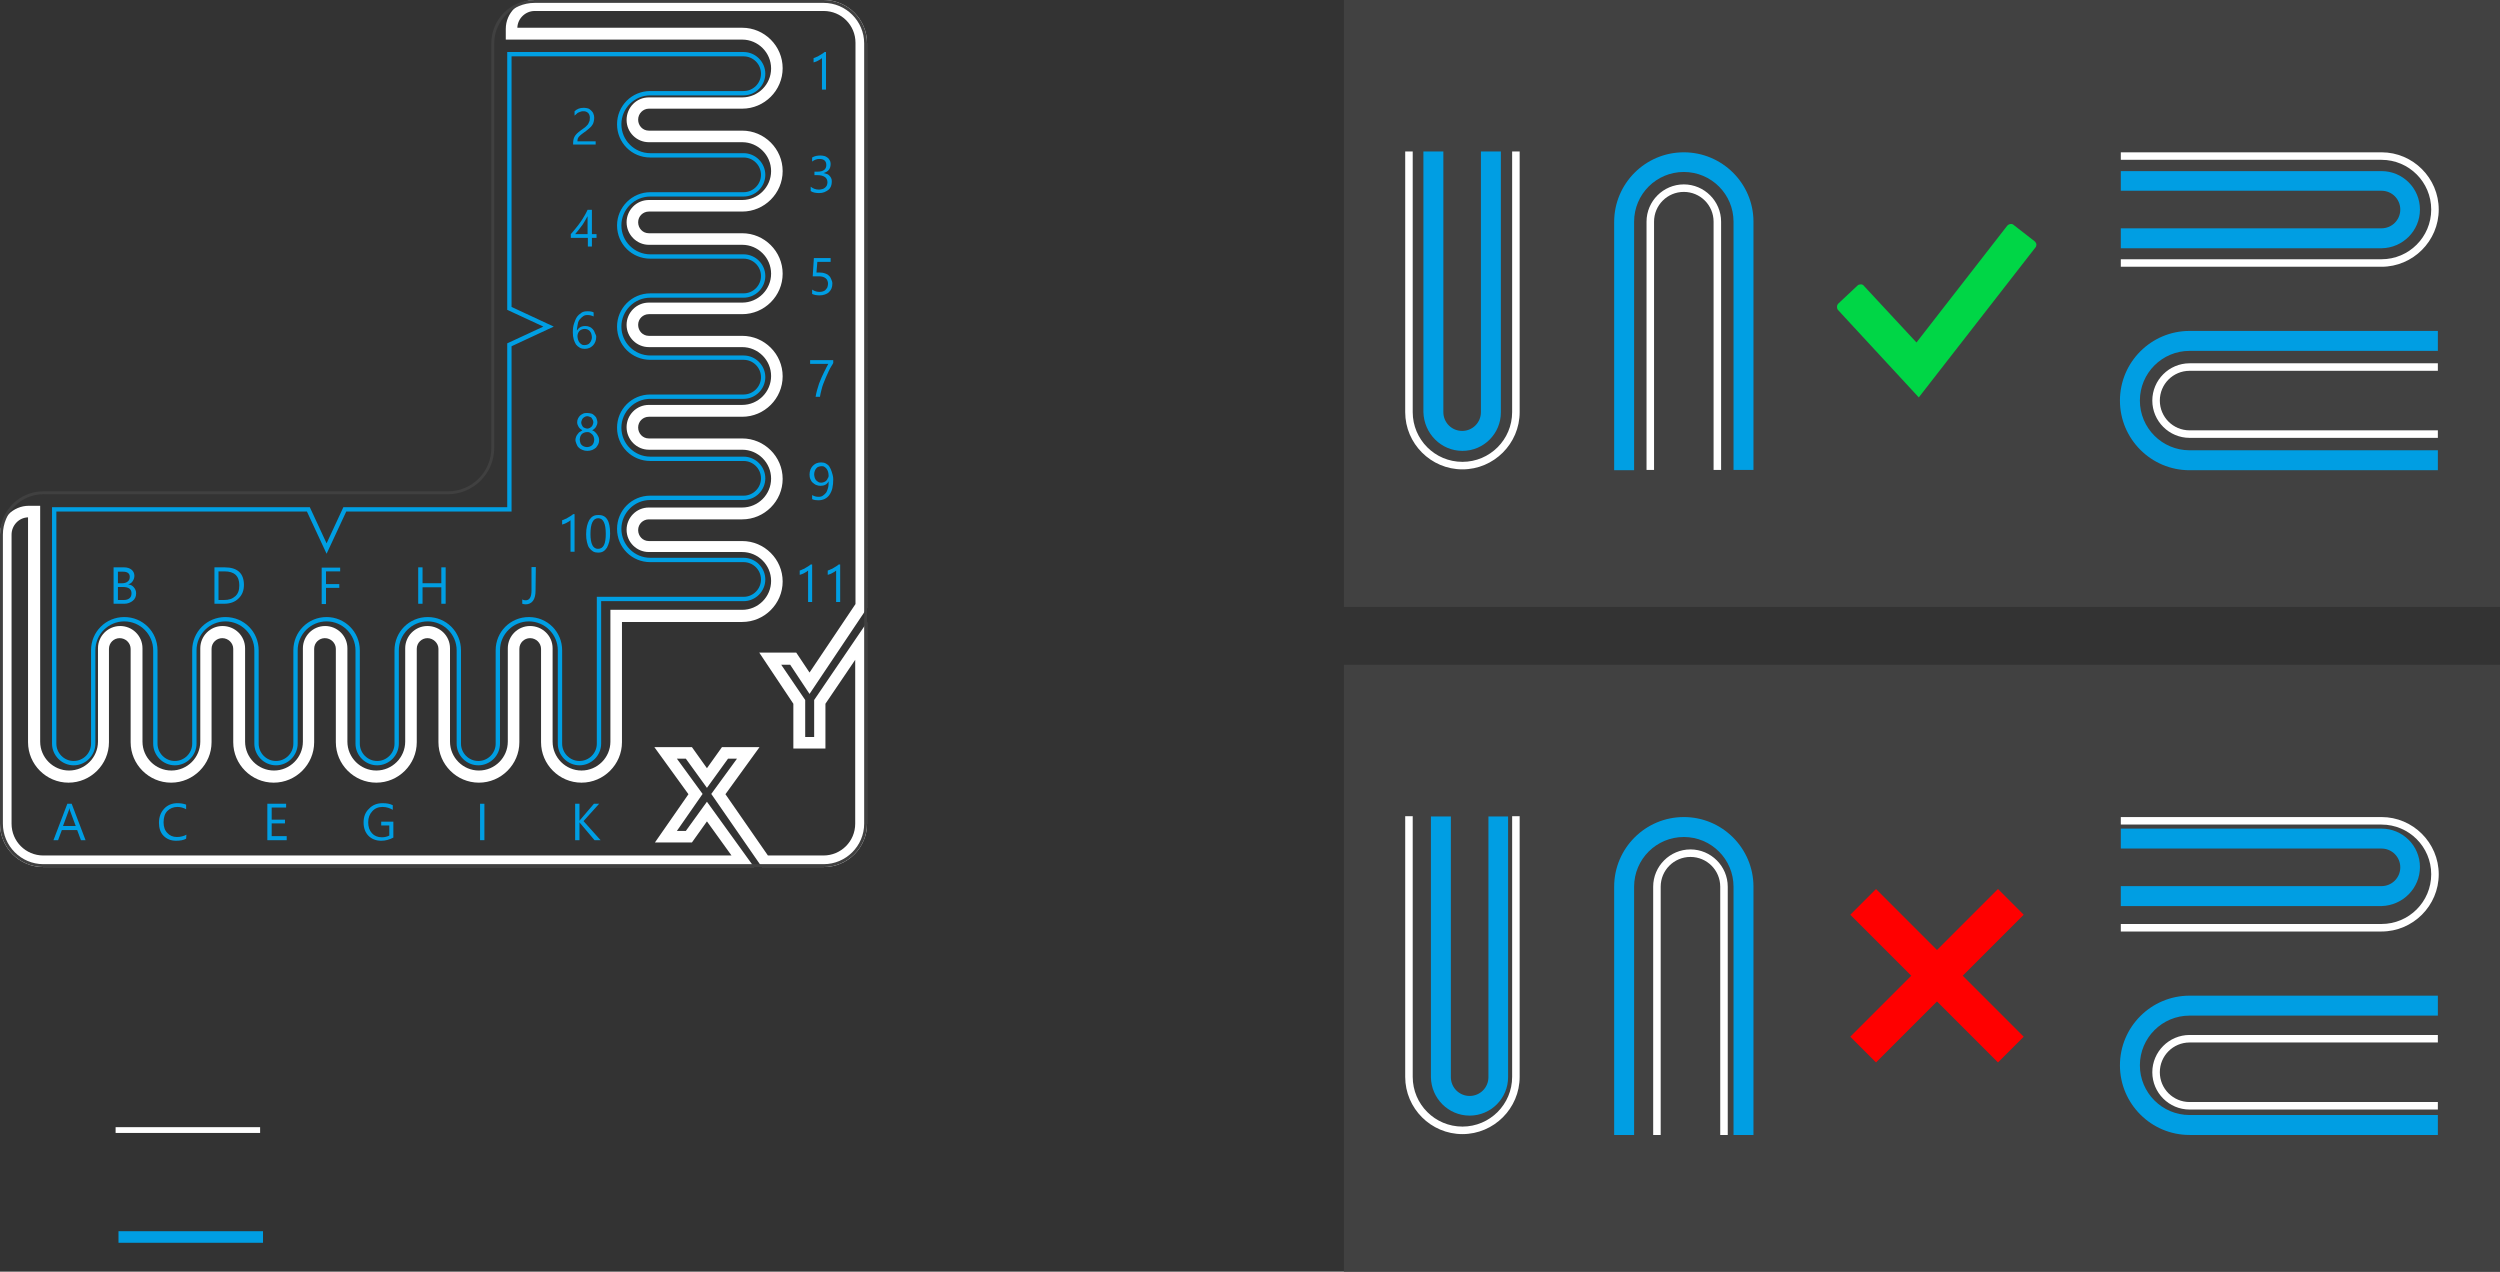 <?xml version="1.0" encoding="utf-8"?>
<!-- Generator: Adobe Illustrator 23.0.2, SVG Export Plug-In . SVG Version: 6.00 Build 0)  -->
<svg version="1.1" id="Layer_1" xmlns="http://www.w3.org/2000/svg" xmlns:xlink="http://www.w3.org/1999/xlink" x="0px" y="0px"
	 viewBox="0 0 865 440" style="enable-background:new 0 0 865 440;" xml:space="preserve">
<rect x="0" y="0" width="865" height="440" fill="#333333" stroke="none"/>
<style type="text/css">
	.st0{fill-rule:evenodd;clip-rule:evenodd;fill:#FFFFFF;}
	.st1{fill-rule:evenodd;clip-rule:evenodd;fill:#009EE3;}
	.st2{fill:#414141;}
	.st3{fill:#FF0000;}
	.st4{fill:#009EE3;}
	.st5{fill:#FFFFFF;}
	.st6{fill:#00D646;}
	.st7{fill:#009FE3;}
	.st8{fill:#404040;}
</style>
<g>
	<g>
		<rect x="40" y="390" class="st0" width="50" height="2"/>
		<rect x="41" y="426" class="st1" width="50" height="4"/>
	</g>
</g>
<g>
	<rect x="465" y="0" class="st2" width="400" height="210"/>
	<rect x="465" y="230" class="st2" width="400" height="210"/>
	<g>
		<path class="st3" d="M640.2,358.7l21.1-21.1l-21.1-21.1l8.9-8.9l21.1,21.1l21.1-21.1l8.9,8.9l-21.1,21.1l21.1,21.1l-8.9,8.9
			l-21.1-21.1l-21.1,21.1L640.2,358.7z"/>
		<g>
			<path class="st4" d="M606.7,392.7v-85.9c0-13.3-10.8-24.1-24.1-24.1s-24.1,10.8-24.1,24.1v85.9h6.9v-85.9
				c0-9.5,7.7-17.2,17.2-17.2c9.5,0,17.2,7.7,17.2,17.2v85.9H606.7z"/>
			<path class="st5" d="M597.8,392.7v-85.9c0-7.1-5.8-12.9-12.9-12.9s-12.9,5.8-12.9,12.9v85.9h2.6v-85.9c0-5.7,4.6-10.3,10.3-10.3
				c5.7,0,10.3,4.6,10.3,10.3v85.9H597.8z"/>
		</g>
		<g>
			<path class="st4" d="M508.5,386c7.4,0,13.3-6,13.3-13.3v-90.2H515v90.2c0,3.6-2.9,6.5-6.5,6.5c-3.6,0-6.5-2.9-6.5-6.5v-90.2h-6.9
				v90.2C495.2,380,501.1,386,508.5,386z"/>
			<path class="st5" d="M486.2,282.4v90.2c0,10.9,8.9,19.8,19.8,19.8c10.9,0,19.8-8.9,19.8-19.8v-90.2h-2.6v90.2
				c0,9.5-7.7,17.2-17.2,17.2c-9.5,0-17.2-7.7-17.2-17.2v-90.2H486.2z"/>
		</g>
		<g>
			<path class="st4" d="M843.5,344.5h-85.9c-13.3,0-24.1,10.8-24.1,24.1s10.8,24.1,24.1,24.1h85.9v-6.9h-85.9
				c-9.5,0-17.2-7.7-17.2-17.2c0-9.5,7.7-17.2,17.2-17.2h85.9V344.5z"/>
			<path class="st5" d="M843.5,358.1h-85.9c-7.1,0-12.9,5.8-12.9,12.9c0,7.1,5.8,12.9,12.9,12.9h85.9v-2.6h-85.9
				c-5.7,0-10.3-4.6-10.3-10.3s4.6-10.3,10.3-10.3h85.9V358.1z"/>
		</g>
		<g>
			<path class="st4" d="M837.3,300c0-7.4-6-13.3-13.3-13.3h-90.2v6.9H824c3.6,0,6.5,2.9,6.5,6.5c0,3.6-2.9,6.5-6.5,6.5h-90.2v6.9
				H824C831.4,313.3,837.3,307.3,837.3,300z"/>
			<path class="st5" d="M733.8,322.3H824c10.9,0,19.8-8.9,19.8-19.8c0-10.9-8.9-19.8-19.8-19.8h-90.2v2.6H824
				c9.5,0,17.2,7.7,17.2,17.2c0,9.5-7.7,17.2-17.2,17.2h-90.2V322.3z"/>
		</g>
	</g>
	<g>
		<path class="st6" d="M638.3,109.8l-2.3-2.5c-0.3-0.3-0.4-0.7-0.4-1.1c0-0.5,0.2-0.9,0.5-1.2l6.6-6.2c0.3-0.3,0.7-0.4,1.1-0.4
			c0.2,0,0.4,0,0.6,0.1c0.2,0.1,0.4,0.2,0.5,0.4l18.2,19.6l31.4-40.4c0.4-0.4,0.8-0.6,1.3-0.6c0.4,0,0.7,0.1,1,0.4l7.2,5.6
			c0.1,0.1,0.3,0.3,0.4,0.5c0.1,0.2,0.2,0.4,0.2,0.6c0,0.4-0.1,0.8-0.4,1.1l-40.3,51.8L638.3,109.8z"/>
		<g>
			<g>
				<path class="st7" d="M582.6,52.7c-13.3,0-24.1,10.8-24.1,24.1v85.9h6.9V76.7c0-9.5,7.7-17.2,17.2-17.2c9.5,0,17.2,7.7,17.2,17.2
					v85.9h6.9V76.7C606.7,63.5,595.9,52.7,582.6,52.7z"/>
				<path class="st5" d="M582.6,63.8c-7.1,0-12.9,5.8-12.9,12.9v85.9h2.6V76.7c0-5.7,4.6-10.3,10.3-10.3c5.7,0,10.3,4.6,10.3,10.3
					v85.9h2.6V76.7C595.5,69.6,589.7,63.8,582.6,63.8z"/>
			</g>
			<g>
				<path class="st4" d="M506,156c7.4,0,13.3-6,13.3-13.3V52.4h-6.9v90.2c0,3.6-2.9,6.5-6.5,6.5c-3.6,0-6.5-2.9-6.5-6.5V52.4h-6.9
					v90.2C492.7,150,498.6,156,506,156z"/>
				<path class="st5" d="M486.2,52.4v90.2c0,10.9,8.9,19.8,19.8,19.8c10.9,0,19.8-8.9,19.8-19.8V52.4h-2.6v90.2
					c0,9.5-7.7,17.2-17.2,17.2c-9.5,0-17.2-7.7-17.2-17.2V52.4H486.2z"/>
			</g>
		</g>
		<g>
			<path class="st4" d="M843.5,114.5h-85.9c-13.3,0-24.1,10.8-24.1,24.1s10.8,24.1,24.1,24.1h85.9v-6.9h-85.9
				c-9.5,0-17.2-7.7-17.2-17.2c0-9.5,7.7-17.2,17.2-17.2h85.9V114.5z"/>
			<path class="st5" d="M843.5,125.7h-85.9c-7.1,0-12.9,5.8-12.9,12.9s5.8,12.9,12.9,12.9h85.9v-2.6h-85.9
				c-5.7,0-10.3-4.6-10.3-10.3c0-5.7,4.6-10.3,10.3-10.3h85.9V125.7z"/>
		</g>
		<g>
			<path class="st4" d="M837.3,72.5c0-7.4-6-13.3-13.3-13.3h-90.2V66H824c3.6,0,6.5,2.9,6.5,6.5c0,3.6-2.9,6.5-6.5,6.5h-90.2v6.9
				H824C831.4,85.8,837.3,79.8,837.3,72.5z"/>
			<path class="st5" d="M733.8,92.3H824c10.9,0,19.8-8.9,19.8-19.8c0-10.9-8.9-19.8-19.8-19.8h-90.2v2.6H824
				c9.5,0,17.2,7.7,17.2,17.2c0,9.5-7.7,17.2-17.2,17.2h-90.2V92.3z"/>
		</g>
	</g>
</g>
<g>
	<g>
		<g>
			<path class="st7" d="M225,68h32.3c4.1,0,7.5-3.4,7.5-7.5c0-4.1-3.4-7.5-7.5-7.5H225c-5.5,0-10-4.5-10-10c0-5.5,4.5-10,10-10h32.3
				c4.1,0,7.5-3.4,7.5-7.5c0-4.1-3.4-7.5-7.5-7.5h-81.8v89.2L188,113l-12.5,5.8v56.7h-56.7L113,188l-5.8-12.5H18v81.8
				c0,4.1,3.4,7.5,7.5,7.5s7.5-3.4,7.5-7.5V225c0-5.5,4.5-10,10-10s10,4.5,10,10v32.3c0,4.1,3.4,7.5,7.5,7.5s7.5-3.4,7.5-7.5V225
				c0-5.5,4.5-10,10-10c5.5,0,10,4.5,10,10v32.3c0,4.1,3.4,7.5,7.5,7.5c4.1,0,7.5-3.4,7.5-7.5V225c0-5.5,4.5-10,10-10
				c5.5,0,10,4.5,10,10v32.3c0,4.1,3.4,7.5,7.5,7.5s7.5-3.4,7.5-7.5V225c0-5.5,4.5-10,10-10s10,4.5,10,10v32.3
				c0,4.1,3.4,7.5,7.5,7.5c4.1,0,7.5-3.4,7.5-7.5V225c0-5.5,4.5-10,10-10c5.5,0,10,4.5,10,10v32.3c0,4.1,3.4,7.5,7.5,7.5
				c4.1,0,7.5-3.4,7.5-7.5V208h49.3c4.1,0,7.5-3.4,7.5-7.5c0-4.1-3.4-7.5-7.5-7.5H225c-5.5,0-10-4.5-10-10s4.5-10,10-10h32.3
				c4.1,0,7.5-3.4,7.5-7.5s-3.4-7.5-7.5-7.5H225c-5.5,0-10-4.5-10-10c0-5.5,4.5-10,10-10h32.3c4.1,0,7.5-3.4,7.5-7.5
				c0-4.1-3.4-7.5-7.5-7.5H225c-5.5,0-10-4.5-10-10c0-5.5,4.5-10,10-10h32.3c4.1,0,7.5-3.4,7.5-7.5c0-4.1-3.4-7.5-7.5-7.5H225
				c-5.5,0-10-4.5-10-10C215,72.5,219.5,68,225,68z M213.5,78c0,6.4,5.1,11.5,11.5,11.5h32.3c3.3,0,6,2.7,6,6c0,3.3-2.7,6-6,6H225
				c-6.4,0-11.5,5.2-11.5,11.5c0,6.4,5.1,11.5,11.5,11.5h32.3c3.3,0,6,2.7,6,6c0,3.3-2.7,6-6,6H225c-6.4,0-11.5,5.1-11.5,11.5
				c0,6.4,5.1,11.5,11.5,11.5h32.3c3.3,0,6,2.7,6,6c0,3.3-2.7,6-6,6H225c-6.4,0-11.5,5.1-11.5,11.5c0,6.4,5.1,11.5,11.5,11.5h32.3
				c3.3,0,6,2.7,6,6s-2.7,6-6,6h-50.8v50.8c0,3.3-2.7,6-6,6s-6-2.7-6-6V225c0-6.4-5.1-11.5-11.5-11.5c-6.4,0-11.5,5.1-11.5,11.5
				v32.3c0,3.3-2.7,6-6,6s-6-2.7-6-6V225c0-6.4-5.1-11.5-11.5-11.5c-6.4,0-11.5,5.1-11.5,11.5v32.3c0,3.3-2.7,6-6,6
				c-3.3,0-6-2.7-6-6V225c0-6.4-5.2-11.5-11.5-11.5c-6.4,0-11.5,5.1-11.5,11.5v32.3c0,3.3-2.7,6-6,6c-3.3,0-6-2.7-6-6V225
				c0-6.4-5.1-11.5-11.5-11.5c-6.4,0-11.5,5.1-11.5,11.5v32.3c0,3.3-2.7,6-6,6c-3.3,0-6-2.7-6-6V225c0-6.4-5.1-11.5-11.5-11.5
				c-6.4,0-11.5,5.1-11.5,11.5v32.3c0,3.3-2.7,6-6,6s-6-2.7-6-6V177h86.7l6.8,14.6l6.8-14.6H177v-57.2l14.6-6.8l-14.6-6.8V19.5h80.3
				c3.3,0,6,2.7,6,6c0,3.3-2.7,6-6,6H225c-6.4,0-11.5,5.1-11.5,11.5c0,6.4,5.1,11.5,11.5,11.5h32.3c3.3,0,6,2.7,6,6s-2.7,6-6,6H225
				C218.7,66.5,213.5,71.7,213.5,78z"/>
		</g>
		<path class="st5" d="M280.1,240.1l19.9-29.7V15c0-8.3-6.7-15-15-15H185c-5.5,0-10,4.5-10,10v3.7h81.8c5.5,0,10,4.5,10,10
			c0,5.5-4.5,10-10,10h-32.3c-4.3,0-7.7,3.5-7.7,7.8c0,4.3,3.5,7.7,7.7,7.7h32.3c5.5,0,10,4.5,10,10s-4.5,10-10,10h-32.3
			c-4.3,0-7.7,3.5-7.7,7.7c0,4.3,3.5,7.8,7.7,7.8h32.3c5.5,0,10,4.5,10,10c0,5.5-4.5,10-10,10h-32.3c-4.3,0-7.7,3.5-7.7,7.7
			c0,4.3,3.5,7.7,7.7,7.7h32.3c5.5,0,10,4.5,10,10c0,5.5-4.5,10-10,10h-32.3c-4.3,0-7.7,3.5-7.7,7.7c0,4.3,3.5,7.8,7.7,7.8h32.3
			c5.5,0,10,4.5,10,10c0,5.5-4.5,10-10,10h-32.3c-4.3,0-7.7,3.5-7.7,7.7c0,4.3,3.5,7.7,7.7,7.7h32.3c5.5,0,10,4.5,10,10
			c0,5.5-4.5,10-10,10h-45.6v45.6c0,5.5-4.5,10-10,10c-5.5,0-10-4.5-10-10v-32.3c0-4.3-3.5-7.7-7.8-7.7c-4.3,0-7.7,3.5-7.7,7.7v32.3
			c0,5.5-4.5,10-10,10c-5.5,0-10-4.5-10-10v-32.3c0-4.3-3.5-7.7-7.8-7.7c-4.3,0-7.7,3.5-7.7,7.7v32.3c0,5.5-4.5,10-10,10
			s-10-4.5-10-10v-32.3c0-4.3-3.5-7.7-7.7-7.7c-4.3,0-7.7,3.5-7.7,7.7v32.3c0,5.5-4.5,10-10,10s-10-4.5-10-10v-32.3
			c0-4.3-3.5-7.7-7.8-7.7c-4.3,0-7.7,3.5-7.7,7.7v32.3c0,5.5-4.5,10-10,10c-5.5,0-10-4.5-10-10v-32.3c0-4.3-3.5-7.7-7.7-7.7
			c-4.3,0-7.7,3.5-7.7,7.7v32.3c0,5.5-4.5,10-10,10s-10-4.5-10-10V175H10c-5.5,0-10,4.5-10,10v100c0,8.3,6.7,15,15,15h245.9
			l-16.3-22.6l-7.3,10.1h-3.1l8.9-12.8l-8.9-12.2h3.1l7.3,10.1l7.3-10.1h3.1l-8.9,12.2l17.5,25.3H285c8.3,0,15-6.7,15-15v-69.7
			l-18.3,26.9V255h-3.1v-12.8l-8.3-12.2h3.1L280.1,240.1z M274.5,243.5V259h11.1v-15.5l10.3-15.2V285c0,6.1-4.9,11-11,11h-19.2
			L251,274.8l11.8-16.3h-13l-5.2,7.3l-5.2-7.3h-13l11.8,16.3l-11.6,16.7h12.8l5.2-7.3l8.5,11.8H15c-6.1,0-11-4.9-11-11V185
			c0-3.2,2.5-5.9,5.7-6v77.8c0,7.7,6.3,14,14,14c7.7,0,14-6.3,14-14v-32.3c0-2.1,1.7-3.7,3.7-3.7c2.1,0,3.8,1.7,3.8,3.7v32.3
			c0,7.7,6.3,14,14,14c7.7,0,14-6.3,14-14v-32.3c0-2.1,1.7-3.7,3.7-3.7c2.1,0,3.8,1.7,3.8,3.7v32.3c0,7.7,6.3,14,14,14
			c7.7,0,14-6.3,14-14v-32.3c0-2.1,1.7-3.7,3.7-3.7c2.1,0,3.8,1.7,3.8,3.7v32.3c0,7.7,6.3,14,14,14s14-6.3,14-14v-32.3
			c0-2.1,1.7-3.7,3.7-3.7s3.8,1.7,3.8,3.7v32.3c0,7.7,6.3,14,14,14c7.7,0,14-6.3,14-14v-32.3c0-2.1,1.7-3.7,3.7-3.7
			c2.1,0,3.8,1.7,3.8,3.7v32.3c0,7.7,6.3,14,14,14c7.7,0,14-6.3,14-14v-41.6h41.6c7.7,0,14-6.3,14-14s-6.3-14-14-14h-32.3
			c-2.1,0-3.7-1.7-3.7-3.8c0-2.1,1.7-3.7,3.7-3.7h32.3c7.7,0,14-6.3,14-14c0-7.7-6.3-14-14-14h-32.3c-2.1,0-3.7-1.7-3.7-3.8
			c0-2.1,1.7-3.7,3.7-3.7h32.3c7.7,0,14-6.3,14-14c0-7.7-6.3-14-14-14h-32.3c-2.1,0-3.7-1.7-3.7-3.8c0-2.1,1.7-3.7,3.7-3.7h32.3
			c7.7,0,14-6.3,14-14c0-7.7-6.3-14-14-14h-32.3c-2.1,0-3.7-1.7-3.7-3.8c0-2.1,1.7-3.7,3.7-3.7h32.3c7.7,0,14-6.3,14-14
			c0-7.7-6.3-14-14-14h-32.3c-2.1,0-3.7-1.7-3.7-3.8c0-2.1,1.7-3.8,3.7-3.8h32.3c7.7,0,14-6.3,14-14c0-7.7-6.3-14-14-14H179
			c0.1-3.2,2.8-5.8,6-5.8h100c6.1,0,11,4.9,11,11v194.2l-15.9,23.7l-4.6-6.9h-12.8L274.5,243.5z"/>
		<g>
			<path class="st8" d="M285,1c7.7,0,14,6.3,14,14v270c0,7.7-6.3,14-14,14H15c-7.7,0-14-6.3-14-14V185c0-7.7,6.3-14,14-14h140
				c8.8,0,16-7.2,16-16V15c0-7.7,6.3-14,14-14H285 M285,0H185c-8.3,0-15,6.7-15,15v140c0,8.3-6.7,15-15,15H15c-8.3,0-15,6.7-15,15
				v100c0,8.3,6.7,15,15,15h270c8.3,0,15-6.7,15-15V15C300,6.7,293.3,0,285,0L285,0z"/>
		</g>
	</g>
	<g>
		<g>
			<path class="st4" d="M29.6,290.7H28l-1.3-3.5h-5.3l-1.3,3.5h-1.6l4.8-12.6h1.5L29.6,290.7z M26.2,285.8l-2-5.4
				c-0.1-0.2-0.1-0.5-0.2-0.8h0c-0.1,0.4-0.1,0.6-0.2,0.8l-2,5.4H26.2z"/>
		</g>
		<g>
			<g>
				<path class="st4" d="M285.8,31h-1.4V20.1c-0.1,0.1-0.3,0.2-0.5,0.4c-0.2,0.1-0.5,0.3-0.7,0.4s-0.5,0.3-0.8,0.4s-0.6,0.2-0.9,0.3
					v-1.5c0.3-0.1,0.7-0.2,1-0.4c0.4-0.1,0.7-0.3,1-0.5c0.3-0.2,0.7-0.4,1-0.6c0.3-0.2,0.6-0.4,0.8-0.6h0.5L285.8,31L285.8,31z"/>
			</g>
		</g>
		<g>
			<g>
				<path class="st4" d="M287.8,62.9c0,0.6-0.1,1.1-0.3,1.6c-0.2,0.5-0.5,0.9-0.9,1.2c-0.4,0.3-0.9,0.6-1.4,0.8s-1.1,0.3-1.8,0.3
					c-1.2,0-2.2-0.2-2.9-0.7v-1.5c0.9,0.7,1.8,1,2.9,1c0.4,0,0.8-0.1,1.2-0.2s0.7-0.3,0.9-0.5s0.5-0.5,0.6-0.8s0.2-0.6,0.2-1
					c0-1.6-1.2-2.5-3.5-2.5h-1v-1.2h1c2.1,0,3.1-0.8,3.1-2.3c0-1.4-0.8-2.1-2.4-2.1c-0.9,0-1.7,0.3-2.5,0.9v-1.4
					c0.8-0.5,1.8-0.7,2.9-0.7c0.5,0,1,0.1,1.4,0.2s0.8,0.4,1.1,0.6s0.5,0.6,0.7,0.9s0.3,0.8,0.3,1.2c0,1.7-0.8,2.7-2.5,3.2v0
					c0.4,0,0.8,0.2,1.2,0.3s0.7,0.4,0.9,0.6s0.5,0.6,0.6,0.9C287.8,62.1,287.8,62.5,287.8,62.9z"/>
			</g>
		</g>
		<g>
			<g>
				<path class="st4" d="M288,98.1c0,0.6-0.1,1.2-0.3,1.7s-0.5,0.9-0.9,1.3s-0.9,0.6-1.4,0.8s-1.2,0.3-1.8,0.3c-1.2,0-2-0.2-2.6-0.5
					v-1.5c0.9,0.6,1.7,0.8,2.6,0.8c0.5,0,0.9-0.1,1.2-0.2s0.7-0.3,0.9-0.6s0.5-0.5,0.6-0.9s0.2-0.7,0.2-1.1c0-0.8-0.3-1.5-0.8-1.9
					c-0.6-0.5-1.4-0.7-2.4-0.7c-0.2,0-0.3,0-0.5,0s-0.4,0-0.6,0c-0.2,0-0.4,0-0.5,0s-0.3,0-0.5,0l0.4-6.3h5.8v1.3h-4.6l-0.3,3.7
					c0.2,0,0.4,0,0.6,0c0.2,0,0.4,0,0.6,0c0.7,0,1.3,0.1,1.8,0.3s1,0.4,1.3,0.8c0.4,0.3,0.6,0.7,0.8,1.2S288,97.5,288,98.1z"/>
			</g>
		</g>
		<g>
			<g>
				<path class="st4" d="M288.3,125.6c-0.2,0.3-0.4,0.8-0.7,1.2s-0.6,1.1-0.9,1.7s-0.6,1.3-0.9,2s-0.6,1.5-0.9,2.2s-0.5,1.5-0.7,2.3
					c-0.2,0.8-0.4,1.6-0.5,2.3h-1.5c0.1-0.8,0.3-1.5,0.5-2.3c0.2-0.8,0.5-1.5,0.7-2.3c0.3-0.8,0.6-1.5,0.9-2.2s0.6-1.3,0.9-1.9
					s0.6-1.1,0.8-1.6c0.2-0.4,0.4-0.8,0.6-1.1h-6.3v-1.3h8L288.3,125.6L288.3,125.6z"/>
			</g>
		</g>
		<g>
			<g>
				<path class="st4" d="M288.3,165.8c0,1.2-0.1,2.2-0.3,3.1s-0.6,1.7-1,2.3c-0.4,0.6-1,1.1-1.6,1.4c-0.6,0.3-1.4,0.5-2.2,0.5
					c-0.8,0-1.6-0.1-2.2-0.4v-1.4c0.7,0.4,1.4,0.6,2.2,0.6c0.6,0,1.1-0.1,1.5-0.4s0.8-0.6,1.1-1c0.3-0.4,0.5-1,0.7-1.7
					s0.2-1.4,0.2-2.3h0c-0.5,1.1-1.5,1.6-2.8,1.6c-0.5,0-1-0.1-1.5-0.3s-0.8-0.5-1.2-0.8s-0.6-0.8-0.8-1.2s-0.3-1-0.3-1.6
					c0-0.6,0.1-1.2,0.3-1.7s0.5-1,0.8-1.3s0.8-0.7,1.3-0.9s1-0.3,1.6-0.3c0.6,0,1.2,0.1,1.7,0.4c0.5,0.3,0.9,0.6,1.2,1.1
					c0.3,0.5,0.6,1.1,0.8,1.8S288.3,164.8,288.3,165.8z M286.7,164.5c0-0.5-0.1-0.9-0.2-1.3s-0.3-0.7-0.5-1
					c-0.2-0.3-0.5-0.5-0.8-0.7s-0.6-0.2-1-0.2c-0.3,0-0.7,0.1-1,0.2c-0.3,0.1-0.6,0.3-0.8,0.6c-0.2,0.3-0.4,0.5-0.5,0.9
					c-0.1,0.3-0.2,0.7-0.2,1.1c0,0.4,0.1,0.8,0.2,1.2s0.3,0.6,0.5,0.9c0.2,0.2,0.5,0.4,0.8,0.6s0.7,0.2,1,0.2c0.3,0,0.6-0.1,0.9-0.2
					c0.3-0.1,0.6-0.3,0.8-0.5c0.2-0.2,0.4-0.5,0.5-0.8C286.7,165.1,286.7,164.8,286.7,164.5z"/>
			</g>
		</g>
		<g>
			<g>
				<path class="st4" d="M204.1,40.7c0-0.4-0.1-0.7-0.2-1s-0.3-0.5-0.5-0.7s-0.5-0.3-0.7-0.4s-0.6-0.1-0.9-0.1c-0.3,0-0.6,0-0.8,0.1
					s-0.5,0.2-0.8,0.3s-0.5,0.3-0.7,0.5s-0.5,0.4-0.7,0.6v-1.5c0.4-0.4,0.9-0.7,1.4-0.9s1.1-0.3,1.8-0.3c0.5,0,1,0.1,1.4,0.2
					c0.4,0.1,0.8,0.4,1.1,0.7s0.6,0.6,0.8,1.1s0.3,0.9,0.3,1.5c0,0.5-0.1,0.9-0.2,1.4s-0.3,0.8-0.5,1.1s-0.5,0.7-0.9,1
					s-0.8,0.7-1.2,1c-0.6,0.4-1.1,0.8-1.5,1.1s-0.7,0.6-0.9,0.8s-0.4,0.5-0.5,0.8c-0.1,0.3-0.1,0.6-0.1,0.9h6.3V50h-7.8v-0.6
					c0-0.5,0.1-1,0.2-1.4s0.3-0.8,0.6-1.2s0.6-0.7,1.1-1.1s1-0.8,1.6-1.2c0.5-0.3,0.8-0.6,1.1-0.9s0.6-0.6,0.7-0.9s0.3-0.6,0.4-0.9
					C204,41.4,204.1,41.1,204.1,40.7z"/>
			</g>
		</g>
		<g>
			<g>
				<path class="st4" d="M204.8,72.7V81h1.6v1.3h-1.6v3h-1.4v-3h-5.9V81c0.6-0.6,1.1-1.3,1.7-2c0.6-0.7,1.1-1.4,1.6-2.1
					s1-1.5,1.4-2.2c0.4-0.7,0.8-1.4,1.1-2.1H204.8z M199,81h4.3v-6.2c-0.4,0.8-0.9,1.5-1.2,2.1s-0.8,1.2-1.1,1.6s-0.7,0.9-1,1.3
					S199.3,80.6,199,81z"/>
			</g>
		</g>
		<g>
			<g>
				<path class="st4" d="M206.3,116.5c0,0.6-0.1,1.2-0.3,1.7s-0.5,1-0.8,1.3s-0.8,0.7-1.3,0.9c-0.5,0.2-1,0.3-1.6,0.3
					c-0.6,0-1.2-0.1-1.7-0.4s-0.9-0.6-1.3-1.1c-0.3-0.5-0.6-1.1-0.8-1.8s-0.3-1.5-0.3-2.4c0-1.1,0.1-2.1,0.4-3s0.6-1.7,1-2.3
					c0.4-0.6,1-1.1,1.6-1.5s1.3-0.5,2.1-0.5c0.9,0,1.6,0.1,2.1,0.4v1.4c-0.6-0.3-1.3-0.5-2.1-0.5c-0.6,0-1.1,0.1-1.5,0.4
					s-0.8,0.6-1.2,1.1s-0.6,1-0.7,1.7s-0.3,1.4-0.3,2.2h0c0.6-1,1.5-1.6,2.9-1.6c0.6,0,1,0.1,1.5,0.3s0.8,0.5,1.1,0.8
					c0.3,0.3,0.6,0.8,0.7,1.2S206.3,115.9,206.3,116.5z M204.8,116.7c0-0.4-0.1-0.8-0.2-1.2s-0.3-0.6-0.5-0.9s-0.5-0.4-0.8-0.6
					c-0.3-0.1-0.6-0.2-1-0.2c-0.4,0-0.7,0.1-1,0.2s-0.6,0.3-0.8,0.5s-0.4,0.5-0.5,0.8c-0.1,0.3-0.2,0.6-0.2,1c0,0.4,0.1,0.8,0.2,1.2
					c0.1,0.4,0.3,0.7,0.5,1s0.5,0.5,0.8,0.7s0.6,0.2,1,0.2c0.4,0,0.7-0.1,1-0.2s0.6-0.3,0.8-0.6s0.4-0.5,0.5-0.9
					C204.7,117.5,204.8,117.1,204.8,116.7z"/>
			</g>
		</g>
		<g>
			<g>
				<path class="st4" d="M199.1,152.2c0-0.3,0.1-0.7,0.2-1c0.1-0.3,0.3-0.7,0.5-0.9s0.4-0.6,0.7-0.8s0.6-0.4,1-0.6
					c-0.5-0.3-1-0.7-1.3-1.2c-0.3-0.5-0.5-1-0.5-1.6c0-0.5,0.1-0.9,0.3-1.3s0.4-0.7,0.7-1s0.7-0.5,1.1-0.7c0.4-0.2,0.9-0.2,1.4-0.2
					c0.5,0,1,0.1,1.4,0.2s0.8,0.4,1.1,0.7s0.6,0.6,0.7,1s0.3,0.8,0.3,1.3c0,0.6-0.2,1.1-0.5,1.6c-0.3,0.5-0.8,0.9-1.3,1.2
					c0.4,0.1,0.7,0.3,1,0.6s0.5,0.5,0.7,0.8s0.3,0.6,0.5,0.9c0.1,0.3,0.2,0.7,0.2,1c0,0.6-0.1,1.1-0.3,1.5s-0.5,0.8-0.8,1.2
					c-0.4,0.3-0.8,0.6-1.3,0.8s-1.1,0.3-1.7,0.3c-0.6,0-1.1-0.1-1.6-0.3s-0.9-0.4-1.3-0.8c-0.4-0.3-0.6-0.7-0.8-1.2
					S199.1,152.7,199.1,152.2z M200.6,152.1c0,0.4,0.1,0.7,0.2,1.1s0.3,0.6,0.5,0.8s0.5,0.4,0.8,0.5c0.3,0.1,0.7,0.2,1,0.2
					c0.4,0,0.7-0.1,1-0.2s0.6-0.3,0.8-0.5s0.4-0.5,0.5-0.8s0.2-0.7,0.2-1.1c0-0.4-0.1-0.7-0.2-1c-0.1-0.3-0.3-0.6-0.5-0.8
					s-0.5-0.4-0.8-0.6s-0.7-0.2-1-0.2c-0.4,0-0.7,0.1-1,0.2c-0.3,0.1-0.6,0.3-0.8,0.5c-0.2,0.2-0.4,0.5-0.5,0.8
					C200.7,151.3,200.6,151.7,200.6,152.1z M201.1,146.2c0,0.3,0.1,0.6,0.2,0.8c0.1,0.3,0.3,0.5,0.4,0.7c0.2,0.2,0.4,0.3,0.7,0.4
					c0.3,0.1,0.5,0.2,0.8,0.2s0.6-0.1,0.8-0.2s0.5-0.3,0.7-0.5c0.2-0.2,0.3-0.4,0.4-0.7c0.1-0.3,0.2-0.5,0.2-0.8
					c0-0.3-0.1-0.6-0.2-0.8s-0.3-0.5-0.4-0.7s-0.4-0.3-0.7-0.4c-0.3-0.1-0.5-0.2-0.8-0.2c-0.3,0-0.6,0.1-0.8,0.2s-0.5,0.3-0.7,0.5
					c-0.2,0.2-0.3,0.4-0.4,0.7S201.1,145.9,201.1,146.2z"/>
			</g>
		</g>
		<g>
			<g>
				<path class="st4" d="M198.8,190.9h-1.4V180c-0.1,0.1-0.3,0.2-0.5,0.4c-0.2,0.1-0.5,0.3-0.7,0.4s-0.5,0.3-0.8,0.4
					s-0.6,0.2-0.9,0.3v-1.5c0.3-0.1,0.7-0.2,1-0.4c0.4-0.1,0.7-0.3,1-0.5c0.3-0.2,0.7-0.4,1-0.6c0.3-0.2,0.6-0.4,0.8-0.6h0.5
					L198.8,190.9L198.8,190.9z"/>
				<path class="st4" d="M211.1,184.6c0,1.1-0.1,2-0.3,2.8s-0.5,1.5-0.8,2.1c-0.4,0.6-0.8,1-1.3,1.3c-0.5,0.3-1.1,0.4-1.8,0.4
					c-0.6,0-1.2-0.1-1.7-0.4c-0.5-0.3-0.9-0.7-1.3-1.2s-0.6-1.2-0.8-2s-0.3-1.7-0.3-2.7c0-1.1,0.1-2.1,0.3-2.9s0.5-1.6,0.8-2.1
					c0.4-0.6,0.8-1,1.3-1.3c0.5-0.3,1.1-0.4,1.8-0.4C209.8,178.1,211.1,180.2,211.1,184.6z M209.6,184.7c0-3.6-0.9-5.4-2.6-5.4
					c-1.8,0-2.7,1.8-2.7,5.5c0,3.4,0.9,5.1,2.6,5.1C208.8,189.9,209.6,188.2,209.6,184.7z"/>
			</g>
		</g>
		<g>
			<g>
				<path class="st4" d="M281,208.3h-1.4v-10.9c-0.1,0.1-0.3,0.2-0.5,0.4c-0.2,0.1-0.5,0.3-0.7,0.4s-0.5,0.3-0.8,0.4
					s-0.6,0.2-0.9,0.3v-1.5c0.3-0.1,0.7-0.2,1-0.4c0.4-0.1,0.7-0.3,1-0.5c0.3-0.2,0.7-0.4,1-0.6c0.3-0.2,0.6-0.4,0.8-0.6h0.5
					L281,208.3L281,208.3z"/>
				<path class="st4" d="M290.7,208.3h-1.4v-10.9c-0.1,0.1-0.3,0.2-0.5,0.4c-0.2,0.1-0.5,0.3-0.7,0.4s-0.5,0.3-0.8,0.4
					s-0.6,0.2-0.9,0.3v-1.5c0.3-0.1,0.7-0.2,1-0.4c0.4-0.1,0.7-0.3,1-0.5c0.3-0.2,0.7-0.4,1-0.6c0.3-0.2,0.6-0.4,0.8-0.6h0.5
					L290.7,208.3L290.7,208.3z"/>
			</g>
		</g>
		<g>
			<path class="st4" d="M64.4,290.2c-0.9,0.5-2.1,0.7-3.5,0.7c-1.8,0-3.2-0.6-4.3-1.7s-1.6-2.7-1.6-4.5c0-2,0.6-3.6,1.8-4.9
				s2.8-1.9,4.6-1.9c1.2,0,2.2,0.2,3,0.5v1.6c-0.9-0.5-1.9-0.8-3-0.8c-1.4,0-2.6,0.5-3.5,1.4s-1.3,2.3-1.3,3.9
				c0,1.5,0.4,2.8,1.3,3.7c0.8,0.9,1.9,1.4,3.3,1.4c1.3,0,2.4-0.3,3.3-0.8L64.4,290.2L64.4,290.2z"/>
		</g>
		<g>
			<path class="st4" d="M99.2,290.7h-6.7v-12.6H99v1.3H94v4.2h4.6v1.3H94v4.4h5.2L99.2,290.7L99.2,290.7z"/>
		</g>
		<g>
			<path class="st4" d="M136.1,289.8c-1.3,0.7-2.7,1.1-4.2,1.1c-1.8,0-3.3-0.6-4.4-1.7s-1.7-2.7-1.7-4.6c0-2,0.6-3.6,1.9-4.8
				c1.2-1.3,2.8-1.9,4.7-1.9c1.4,0,2.5,0.2,3.5,0.7v1.6c-1-0.6-2.2-1-3.6-1c-1.4,0-2.6,0.5-3.5,1.5s-1.4,2.2-1.4,3.8
				c0,1.6,0.4,2.8,1.3,3.8c0.8,0.9,2,1.4,3.4,1.4c1,0,1.8-0.2,2.6-0.6v-3.5h-2.8v-1.3h4.2L136.1,289.8L136.1,289.8z"/>
		</g>
		<g>
			<path class="st4" d="M167.6,290.7h-1.5v-12.6h1.5V290.7z"/>
		</g>
		<g>
			<path class="st4" d="M39.3,208.9v-12.6h3.6c1.1,0,2,0.3,2.6,0.8s1,1.2,1,2.1c0,0.7-0.2,1.3-0.6,1.9s-0.9,0.9-1.6,1.1v0
				c0.9,0.1,1.5,0.4,2,1s0.8,1.2,0.8,2.1c0,1.1-0.4,2-1.2,2.6s-1.7,1-2.9,1L39.3,208.9L39.3,208.9z M40.8,197.7v4.1h1.5
				c0.8,0,1.4-0.2,1.9-0.6c0.5-0.4,0.7-0.9,0.7-1.6c0-1.2-0.8-1.8-2.4-1.8H40.8z M40.8,203.1v4.5h2c0.9,0,1.5-0.2,2-0.6
				s0.7-1,0.7-1.7c0-1.5-1-2.2-3-2.2H40.8z"/>
		</g>
		<g>
			<path class="st4" d="M74.2,208.9v-12.6h3.5c4.4,0,6.7,2,6.7,6.1c0,1.9-0.6,3.5-1.9,4.7c-1.2,1.2-2.9,1.8-5,1.8L74.2,208.9
				L74.2,208.9z M75.6,197.7v9.9h1.9c1.7,0,2.9-0.4,3.9-1.3s1.4-2.1,1.4-3.8c0-3.2-1.7-4.8-5.1-4.8L75.6,197.7L75.6,197.7z"/>
		</g>
		<g>
			<path class="st4" d="M117.7,197.7h-4.9v4.4h4.6v1.3h-4.6v5.6h-1.5v-12.6h6.4L117.7,197.7L117.7,197.7z"/>
		</g>
		<g>
			<path class="st4" d="M154.2,208.9h-1.5v-5.7h-6.5v5.7h-1.5v-12.6h1.5v5.5h6.5v-5.5h1.5V208.9z"/>
		</g>
		<g>
			<path class="st4" d="M185.3,204.4c0,1.5-0.3,2.7-0.9,3.5c-0.6,0.8-1.5,1.2-2.5,1.2c-0.5,0-0.9-0.1-1.2-0.2v-1.5
				c0.3,0.2,0.7,0.3,1.2,0.3c1.3,0,2-1.1,2-3.4v-8.1h1.5L185.3,204.4L185.3,204.4z"/>
		</g>
		<g>
			<path class="st4" d="M207.8,290.7h-2.1l-4.9-5.8c-0.2-0.2-0.3-0.4-0.3-0.4h0v6.2h-1.5v-12.6h1.5v5.9h0c0.1-0.1,0.2-0.3,0.3-0.4
				l4.7-5.5h1.8l-5.4,6L207.8,290.7z"/>
		</g>
	</g>
</g>
</svg>

